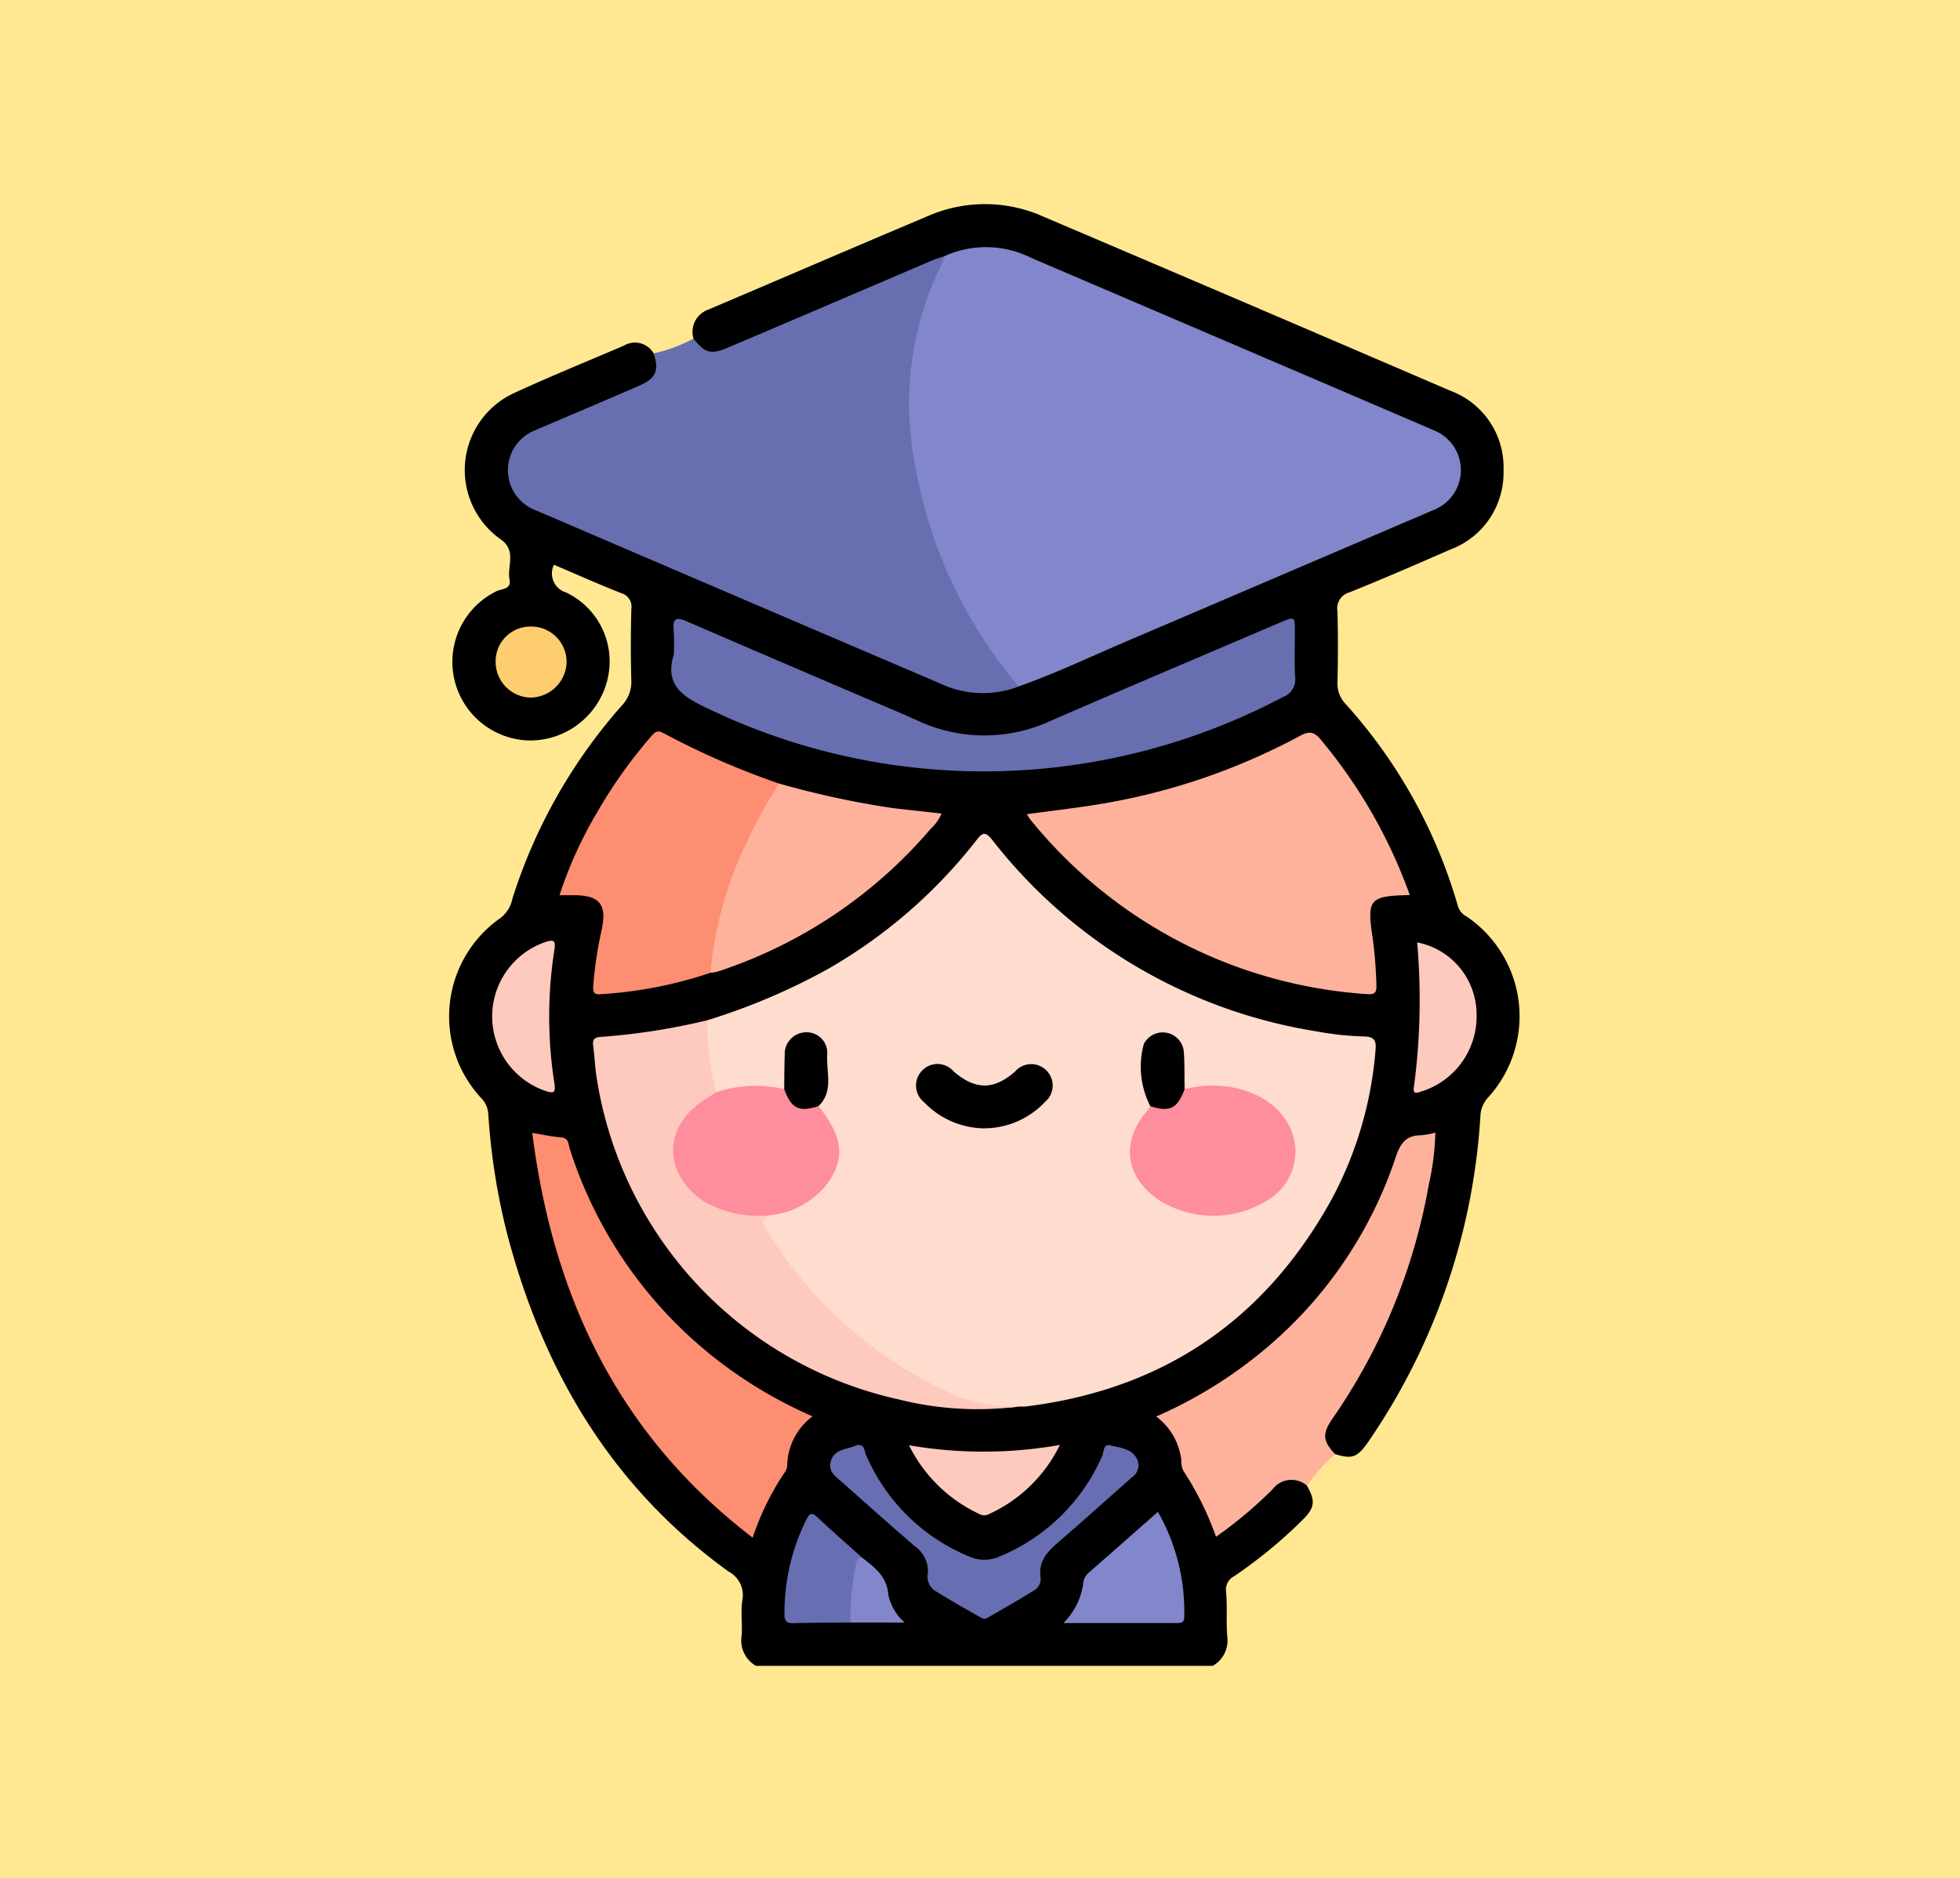 <svg xmlns="http://www.w3.org/2000/svg" xmlns:xlink="http://www.w3.org/1999/xlink" width="144" height="138" viewBox="0 0 144 138">
  <defs>
    <clipPath id="clip-path">
      <rect id="Rectángulo_44595" data-name="Rectángulo 44595" width="78.646" height="107.42" fill="none"/>
    </clipPath>
  </defs>
  <g id="Grupo_173451" data-name="Grupo 173451" transform="translate(-698 -4457)">
    <g id="Grupo_165391" data-name="Grupo 165391" transform="translate(161 3169)">
      <rect id="Rectángulo_40797" data-name="Rectángulo 40797" width="144" height="138" transform="translate(537 1288)" fill="#ffe891"/>
    </g>
    <g id="Grupo_173448" data-name="Grupo 173448" transform="translate(731 4472)">
      <g id="Grupo_173447" data-name="Grupo 173447" clip-path="url(#clip-path)">
        <path id="Trazado_176831" data-name="Trazado 176831" d="M63.017,94.171c.649,1.147.584,1.645-.354,2.559a34.937,34.937,0,0,1-4.988,4.1,1.113,1.113,0,0,0-.593,1.175c.093,1.071,0,2.158.08,3.231A2.142,2.142,0,0,1,56.1,107.42H22.547a2.131,2.131,0,0,1-1.061-2.195c.067-.868-.076-1.759.051-2.615a1.951,1.951,0,0,0-1-2.115C12.005,94.347,6.969,85.873,4.308,75.852a48.012,48.012,0,0,1-1.433-8.978,1.832,1.832,0,0,0-.526-1.183A8.818,8.818,0,0,1,3.761,52.468a2.367,2.367,0,0,0,.885-1.428,39.239,39.239,0,0,1,8.028-14.179A2.509,2.509,0,0,0,13.383,35c-.053-1.745-.041-3.494,0-5.24a1.032,1.032,0,0,0-.742-1.171c-1.648-.65-3.267-1.373-4.943-2.087a1.458,1.458,0,0,0,.9,2.041,5.613,5.613,0,0,1,3.008,6.489,5.863,5.863,0,0,1-5.6,4.385A5.778,5.778,0,0,1,3.474,28.449c.38-.191,1.108-.129.963-.856-.2-.982.545-2.106-.641-2.951A6.231,6.231,0,0,1,4.778,13.88c2.653-1.225,5.365-2.323,8.052-3.477a1.592,1.592,0,0,1,2.193.564,1.437,1.437,0,0,1-.276,2.226,6.424,6.424,0,0,1-1.4.711q-3.183,1.351-6.357,2.724a3.867,3.867,0,0,0-1.812,1.2A2.818,2.818,0,0,0,6.4,22.187C8.8,23.3,11.265,24.3,13.7,25.351q11.118,4.777,22.253,9.518a7.93,7.93,0,0,0,5.811.365c5.05-2.041,10.021-4.265,15.032-6.4q7.035-2.991,14.058-6.013c.514-.22,1.027-.442,1.527-.691a2.838,2.838,0,0,0,.01-5.161c-2.788-1.291-5.637-2.441-8.458-3.655Q53.98,9.032,44.012,4.776a21.3,21.3,0,0,0-3.248-1.168,7.094,7.094,0,0,0-4.306.433q-7.544,3.2-15.076,6.419a7.635,7.635,0,0,1-1.671.585,1.426,1.426,0,0,1-1.761-1.16,1.733,1.733,0,0,1,1.062-2.122c5.416-2.3,10.815-4.631,16.235-6.917a10.475,10.475,0,0,1,8.445.089Q58.633,7.292,73.546,13.711A5.993,5.993,0,0,1,77.462,19.6a6.01,6.01,0,0,1-3.915,5.787c-2.455,1.074-4.912,2.146-7.4,3.141a1.219,1.219,0,0,0-.885,1.391c.048,1.746.043,3.494,0,5.24a2.144,2.144,0,0,0,.607,1.583,37.687,37.687,0,0,1,8.247,14.86,1.289,1.289,0,0,0,.638.753,8.854,8.854,0,0,1,1.585,13.286,2.146,2.146,0,0,0-.575,1.377,47.3,47.3,0,0,1-8.232,23.929c-.8,1.16-1.186,1.3-2.447.911a1.609,1.609,0,0,1-.484-2.636A43.491,43.491,0,0,0,69.751,79.3a50.16,50.16,0,0,0,2.369-9.864c.04-.271.142-.669-.2-.717a1.827,1.827,0,0,0-1.726.508,2.76,2.76,0,0,0-.391.966,32.122,32.122,0,0,1-7.627,12.263,30.746,30.746,0,0,1-9.317,6.493.487.487,0,0,0-.343.349,5.726,5.726,0,0,1,1.663,3.438c.229,1.058,1.057,1.873,1.482,2.875.822,1.941.862,1.949,2.487.591.856-.716,1.675-1.478,2.529-2.2a1.493,1.493,0,0,1,2.34.166" transform="translate(0 0)"/>
        <path id="Trazado_176832" data-name="Trazado 176832" d="M42.868,36.36a7.339,7.339,0,0,1-5.795-.236Q23.9,30.5,10.742,24.848c-1.12-.481-2.241-.964-3.363-1.441a3.15,3.15,0,0,1,0-5.893c2.53-1.083,5.068-2.154,7.592-3.251,1.251-.543,1.5-1.126,1.079-2.386a11.174,11.174,0,0,0,2.927-1.082c.872,1.084,1.274,1.2,2.605.63q7.484-3.187,14.961-6.389c.284-.12.584-.2.877-.3.254.355.044.673-.1.978-2.823,6.018-2.675,12.164-.8,18.383a33.723,33.723,0,0,0,5.655,10.91c.307.4.755.753.69,1.353" transform="translate(-1.027 -0.91)" fill="#676fb1"/>
        <path id="Trazado_176833" data-name="Trazado 176833" d="M75.373,110.4a1.737,1.737,0,0,0-2.513.263,31.054,31.054,0,0,1-4.163,3.5,22.669,22.669,0,0,0-2.415-4.876,1.831,1.831,0,0,1-.139-.8,4.671,4.671,0,0,0-1.841-3.161,33.021,33.021,0,0,0,7.27-4.365A31.254,31.254,0,0,0,81.9,86.265c.34-1.019.759-1.612,1.866-1.607a5.807,5.807,0,0,0,1.045-.2,19.267,19.267,0,0,1-.475,3.794,43.292,43.292,0,0,1-7.052,17.183c-.8,1.153-.758,1.667.161,2.658a12.851,12.851,0,0,0-2.07,2.31" transform="translate(-12.357 -16.229)" fill="#feb29c"/>
        <path id="Trazado_176834" data-name="Trazado 176834" d="M23.414,70.984a46.583,46.583,0,0,0,8.82-3.743,37.454,37.454,0,0,0,10.939-9.47c.445-.574.655-.694,1.175-.039A37.712,37.712,0,0,0,68.205,71.807a22.24,22.24,0,0,0,3.433.368c.862.015.931.381.863,1.08a27.847,27.847,0,0,1-3.154,10.77c-4.9,8.964-12.424,14.11-22.585,15.349a2.758,2.758,0,0,1-.416-.009,9.2,9.2,0,0,1-5.384-.807A30.725,30.725,0,0,1,27.65,86.641c-.559-.927-.518-1.026.368-1.524a12.06,12.06,0,0,0,2.521-.956,3.914,3.914,0,0,0,1.42-5.929c-.209-.312-.5-.59-.474-1.014a6.694,6.694,0,0,0,.427-3.687,1.207,1.207,0,0,0-1.24-1.29c-.795,0-1.162.547-1.26,1.284-.069.52-.017,1.046-.042,1.569-.018.377.023.78-.327,1.059a42.482,42.482,0,0,0-5.068.231A.609.609,0,0,1,23.647,76a18.136,18.136,0,0,1-.5-4.34,1.2,1.2,0,0,1,.265-.671" transform="translate(-4.448 -11.009)" fill="#fedcce"/>
        <path id="Trazado_176835" data-name="Trazado 176835" d="M49.884,36.2a34.278,34.278,0,0,1-7.7-16.8,22.946,22.946,0,0,1,2-14.146,6.3,6.3,0,0,0,.252-.682,7.387,7.387,0,0,1,6.368.129q8.746,3.741,17.49,7.486,6.054,2.592,12.105,5.19a3.147,3.147,0,0,1-.033,5.853c-.192.084-.385.166-.577.248q-11,4.71-22.009,9.416c-2.625,1.119-5.2,2.356-7.9,3.3" transform="translate(-8.043 -0.752)" fill="#8187ca"/>
        <path id="Trazado_176836" data-name="Trazado 176836" d="M80.676,60.018c-2.971.063-3.164.288-2.732,3.147a32.294,32.294,0,0,1,.275,3.442c.023.515-.061.742-.678.691A34.753,34.753,0,0,1,52.8,54.476c-.085-.1-.149-.222-.265-.4,1.8-.246,3.548-.447,5.279-.728a47.126,47.126,0,0,0,14.773-5.02c.641-.343,1.014-.368,1.532.255a37.5,37.5,0,0,1,6.554,11.431" transform="translate(-10.096 -9.242)" fill="#feb29c"/>
        <path id="Trazado_176837" data-name="Trazado 176837" d="M20.389,40.336a17.442,17.442,0,0,0-.011-1.78c-.1-.959.288-.944,1-.633,4.126,1.79,8.262,3.555,12.395,5.328,1.506.646,3.02,1.272,4.515,1.945a11.6,11.6,0,0,0,9.824.007c5.593-2.435,11.213-4.811,16.822-7.211,1.074-.459,1.078-.455,1.082.663s-.051,2.239.019,3.352a1.36,1.36,0,0,1-.88,1.454,47.067,47.067,0,0,1-16.786,5.179A46.74,46.74,0,0,1,22.83,44.285c-1.771-.833-3.15-1.686-2.441-3.949" transform="translate(-3.882 -7.246)" fill="#676fb1"/>
        <path id="Trazado_176838" data-name="Trazado 176838" d="M26.115,88.565c-.455.21-.692.424-.344.988A30.893,30.893,0,0,0,39.836,101.87a11.543,11.543,0,0,0,4.576.753,23.735,23.735,0,0,1-8.919-.528,28.715,28.715,0,0,1-22.123-23.5c-.139-.823-.169-1.664-.277-2.493-.059-.453.105-.613.554-.634a48.351,48.351,0,0,0,7.833-1.225,19.981,19.981,0,0,0,.652,5.291c0,.539-.486.631-.8.851-2.855,1.968-2.747,5.247.238,7.028a5.888,5.888,0,0,0,3.07.872c.5,0,1.054-.152,1.482.282" transform="translate(-2.514 -14.267)" fill="#fecabd"/>
        <path id="Trazado_176839" data-name="Trazado 176839" d="M23.751,114.236C13.886,106.684,9.089,96.556,7.556,84.49c.792.128,1.452.28,2.119.331.57.044.532.5.634.823a31.859,31.859,0,0,0,11.369,15.932,32.766,32.766,0,0,0,6.471,3.744,4.612,4.612,0,0,0-1.861,3.653,1.12,1.12,0,0,1-.25.561,19.708,19.708,0,0,0-2.287,4.7" transform="translate(-1.452 -16.236)" fill="#fe8e71"/>
        <path id="Trazado_176840" data-name="Trazado 176840" d="M21.13,65.705a31.213,31.213,0,0,1-8.074,1.576c-.536.052-.568-.2-.541-.607a28.609,28.609,0,0,1,.62-4.137c.4-1.853-.159-2.532-2.053-2.531H10.033a30.738,30.738,0,0,1,2.81-6.165,35.186,35.186,0,0,1,3.881-5.454c.258-.3.452-.577.935-.3A57.805,57.805,0,0,0,26.165,51.8c.169.384-.065.673-.244.963a30.69,30.69,0,0,0-4.4,11.769,2.2,2.2,0,0,1-.393,1.175" transform="translate(-1.928 -9.219)" fill="#fe8e71"/>
        <path id="Trazado_176841" data-name="Trazado 176841" d="M23.77,66.615a27.449,27.449,0,0,1,2.445-9.126,38.246,38.246,0,0,1,2.591-4.781,65.332,65.332,0,0,0,8.358,1.806c1.168.136,2.338.263,3.578.4a3.111,3.111,0,0,1-.778,1.1A34.788,34.788,0,0,1,24.282,66.531a3.038,3.038,0,0,1-.512.084" transform="translate(-4.568 -10.129)" fill="#feb29c"/>
        <path id="Trazado_176842" data-name="Trazado 176842" d="M36.6,112.888c.605-.08.549.407.669.678a14.061,14.061,0,0,0,7.542,7.486,2.727,2.727,0,0,0,2.312.01,14.076,14.076,0,0,0,7.513-7.379c.132-.293.069-.928.626-.776.713.195,1.575.226,1.953,1.045a1.062,1.062,0,0,1-.389,1.3c-1.726,1.529-3.442,3.069-5.185,4.577-.86.744-1.713,1.444-1.533,2.772a.978.978,0,0,1-.41.927c-1.157.714-2.337,1.391-3.517,2.067a.457.457,0,0,1-.385.008c-1.182-.674-2.371-1.335-3.519-2.063a1.268,1.268,0,0,1-.45-1.232,2.218,2.218,0,0,0-.945-1.978c-1.771-1.53-3.521-3.084-5.269-4.641-.508-.454-1.211-.864-.881-1.719s1.268-.751,1.868-1.084" transform="translate(-6.659 -21.691)" fill="#676eb1"/>
        <path id="Trazado_176843" data-name="Trazado 176843" d="M55.862,127.133a5.078,5.078,0,0,0,1.451-2.873,1.192,1.192,0,0,1,.393-.815c1.683-1.465,3.353-2.944,5.1-4.483a14.787,14.787,0,0,1,1.934,7.73c0,.4-.217.443-.532.443-2.709,0-5.42,0-8.347,0" transform="translate(-10.735 -22.86)" fill="#8187ca"/>
        <path id="Trazado_176844" data-name="Trazado 176844" d="M3.912,72.623a5.786,5.786,0,0,1,3.9-5.515c.586-.184.787-.166.671.576a31.586,31.586,0,0,0,0,9.8c.12.766-.107.741-.679.556a5.791,5.791,0,0,1-3.891-5.416" transform="translate(-0.752 -12.877)" fill="#fecabd"/>
        <path id="Trazado_176845" data-name="Trazado 176845" d="M87.972,67.159a5.394,5.394,0,0,1,4.367,5.3A5.771,5.771,0,0,1,88.333,78.1c-.24.061-.7.329-.6-.295a48.3,48.3,0,0,0,.239-10.645" transform="translate(-16.856 -12.906)" fill="#fecabd"/>
        <path id="Trazado_176846" data-name="Trazado 176846" d="M35.335,127.133c-1.4.012-2.791.008-4.186.046-.5.014-.654-.165-.654-.66a15.355,15.355,0,0,1,1.614-6.963c.24-.477.408-.532.809-.154,1.066,1,2.167,1.963,3.255,2.941a28.377,28.377,0,0,0-.555,3.92,1.253,1.253,0,0,1-.284.87" transform="translate(-5.86 -22.897)" fill="#676eb1"/>
        <path id="Trazado_176847" data-name="Trazado 176847" d="M41.82,112.9a32.2,32.2,0,0,0,11.084-.025A10.745,10.745,0,0,1,47.6,118a.7.7,0,0,1-.607-.047A10.89,10.89,0,0,1,41.82,112.9" transform="translate(-8.036 -21.691)" fill="#fecabd"/>
        <path id="Trazado_176848" data-name="Trazado 176848" d="M4.227,41.047a2.548,2.548,0,0,1,2.541-2.619,2.6,2.6,0,0,1,2.672,2.62,2.682,2.682,0,0,1-2.621,2.6,2.621,2.621,0,0,1-2.592-2.6" transform="translate(-0.812 -7.384)" fill="#fecd70"/>
        <path id="Trazado_176849" data-name="Trazado 176849" d="M36.484,127.891a19.975,19.975,0,0,1,.4-4.2c.05-.294.074-.553.439-.586.932.721,1.864,1.392,1.955,2.769a3.764,3.764,0,0,0,1.2,2.021Z" transform="translate(-7.009 -23.656)" fill="#8187ca"/>
        <path id="Trazado_176850" data-name="Trazado 176850" d="M65.929,80.447c2.869-.736,5.921.134,7.3,2.081A4.149,4.149,0,0,1,72.1,88.563a7.507,7.507,0,0,1-8,.069c-2.53-1.682-2.892-4.269-.925-6.6.089-.106.162-.225.242-.338a2.674,2.674,0,0,0,2.518-1.251" transform="translate(-11.897 -15.409)" fill="#fe8d9d"/>
        <path id="Trazado_176851" data-name="Trazado 176851" d="M27.515,89.712A7.994,7.994,0,0,1,22.6,88.68c-2.956-1.99-2.988-5.418-.023-7.379.317-.209.637-.415.956-.622a9.229,9.229,0,0,1,5-.228,2.673,2.673,0,0,0,2.518,1.25c1.74,2.212,1.948,3.7.807,5.463a5.99,5.99,0,0,1-4.338,2.547" transform="translate(-3.914 -15.413)" fill="#fe8d9d"/>
        <path id="Trazado_176852" data-name="Trazado 176852" d="M47.446,82.95a6.189,6.189,0,0,1-4.381-1.906,1.57,1.57,0,0,1-.178-2.316,1.552,1.552,0,0,1,2.318.027c1.608,1.388,2.954,1.4,4.527.025a1.573,1.573,0,1,1,2.19,2.242,6.139,6.139,0,0,1-4.477,1.927" transform="translate(-8.159 -15.032)"/>
        <path id="Trazado_176853" data-name="Trazado 176853" d="M32.988,80.765c-1.428.46-2,.179-2.518-1.25.011-.836.006-1.671.04-2.506a1.584,1.584,0,0,1,1.617-1.671A1.511,1.511,0,0,1,33.628,77c-.073,1.272.49,2.673-.64,3.769" transform="translate(-5.855 -14.477)" fill="#010000"/>
        <path id="Trazado_176854" data-name="Trazado 176854" d="M66.116,79.515c-.529,1.433-1.09,1.712-2.519,1.251A6.339,6.339,0,0,1,63.12,76.2a1.556,1.556,0,0,1,2.941.6c.062.9.04,1.81.055,2.714" transform="translate(-12.084 -14.477)" fill="#010000"/>
      </g>
    </g>
  </g>
</svg>
